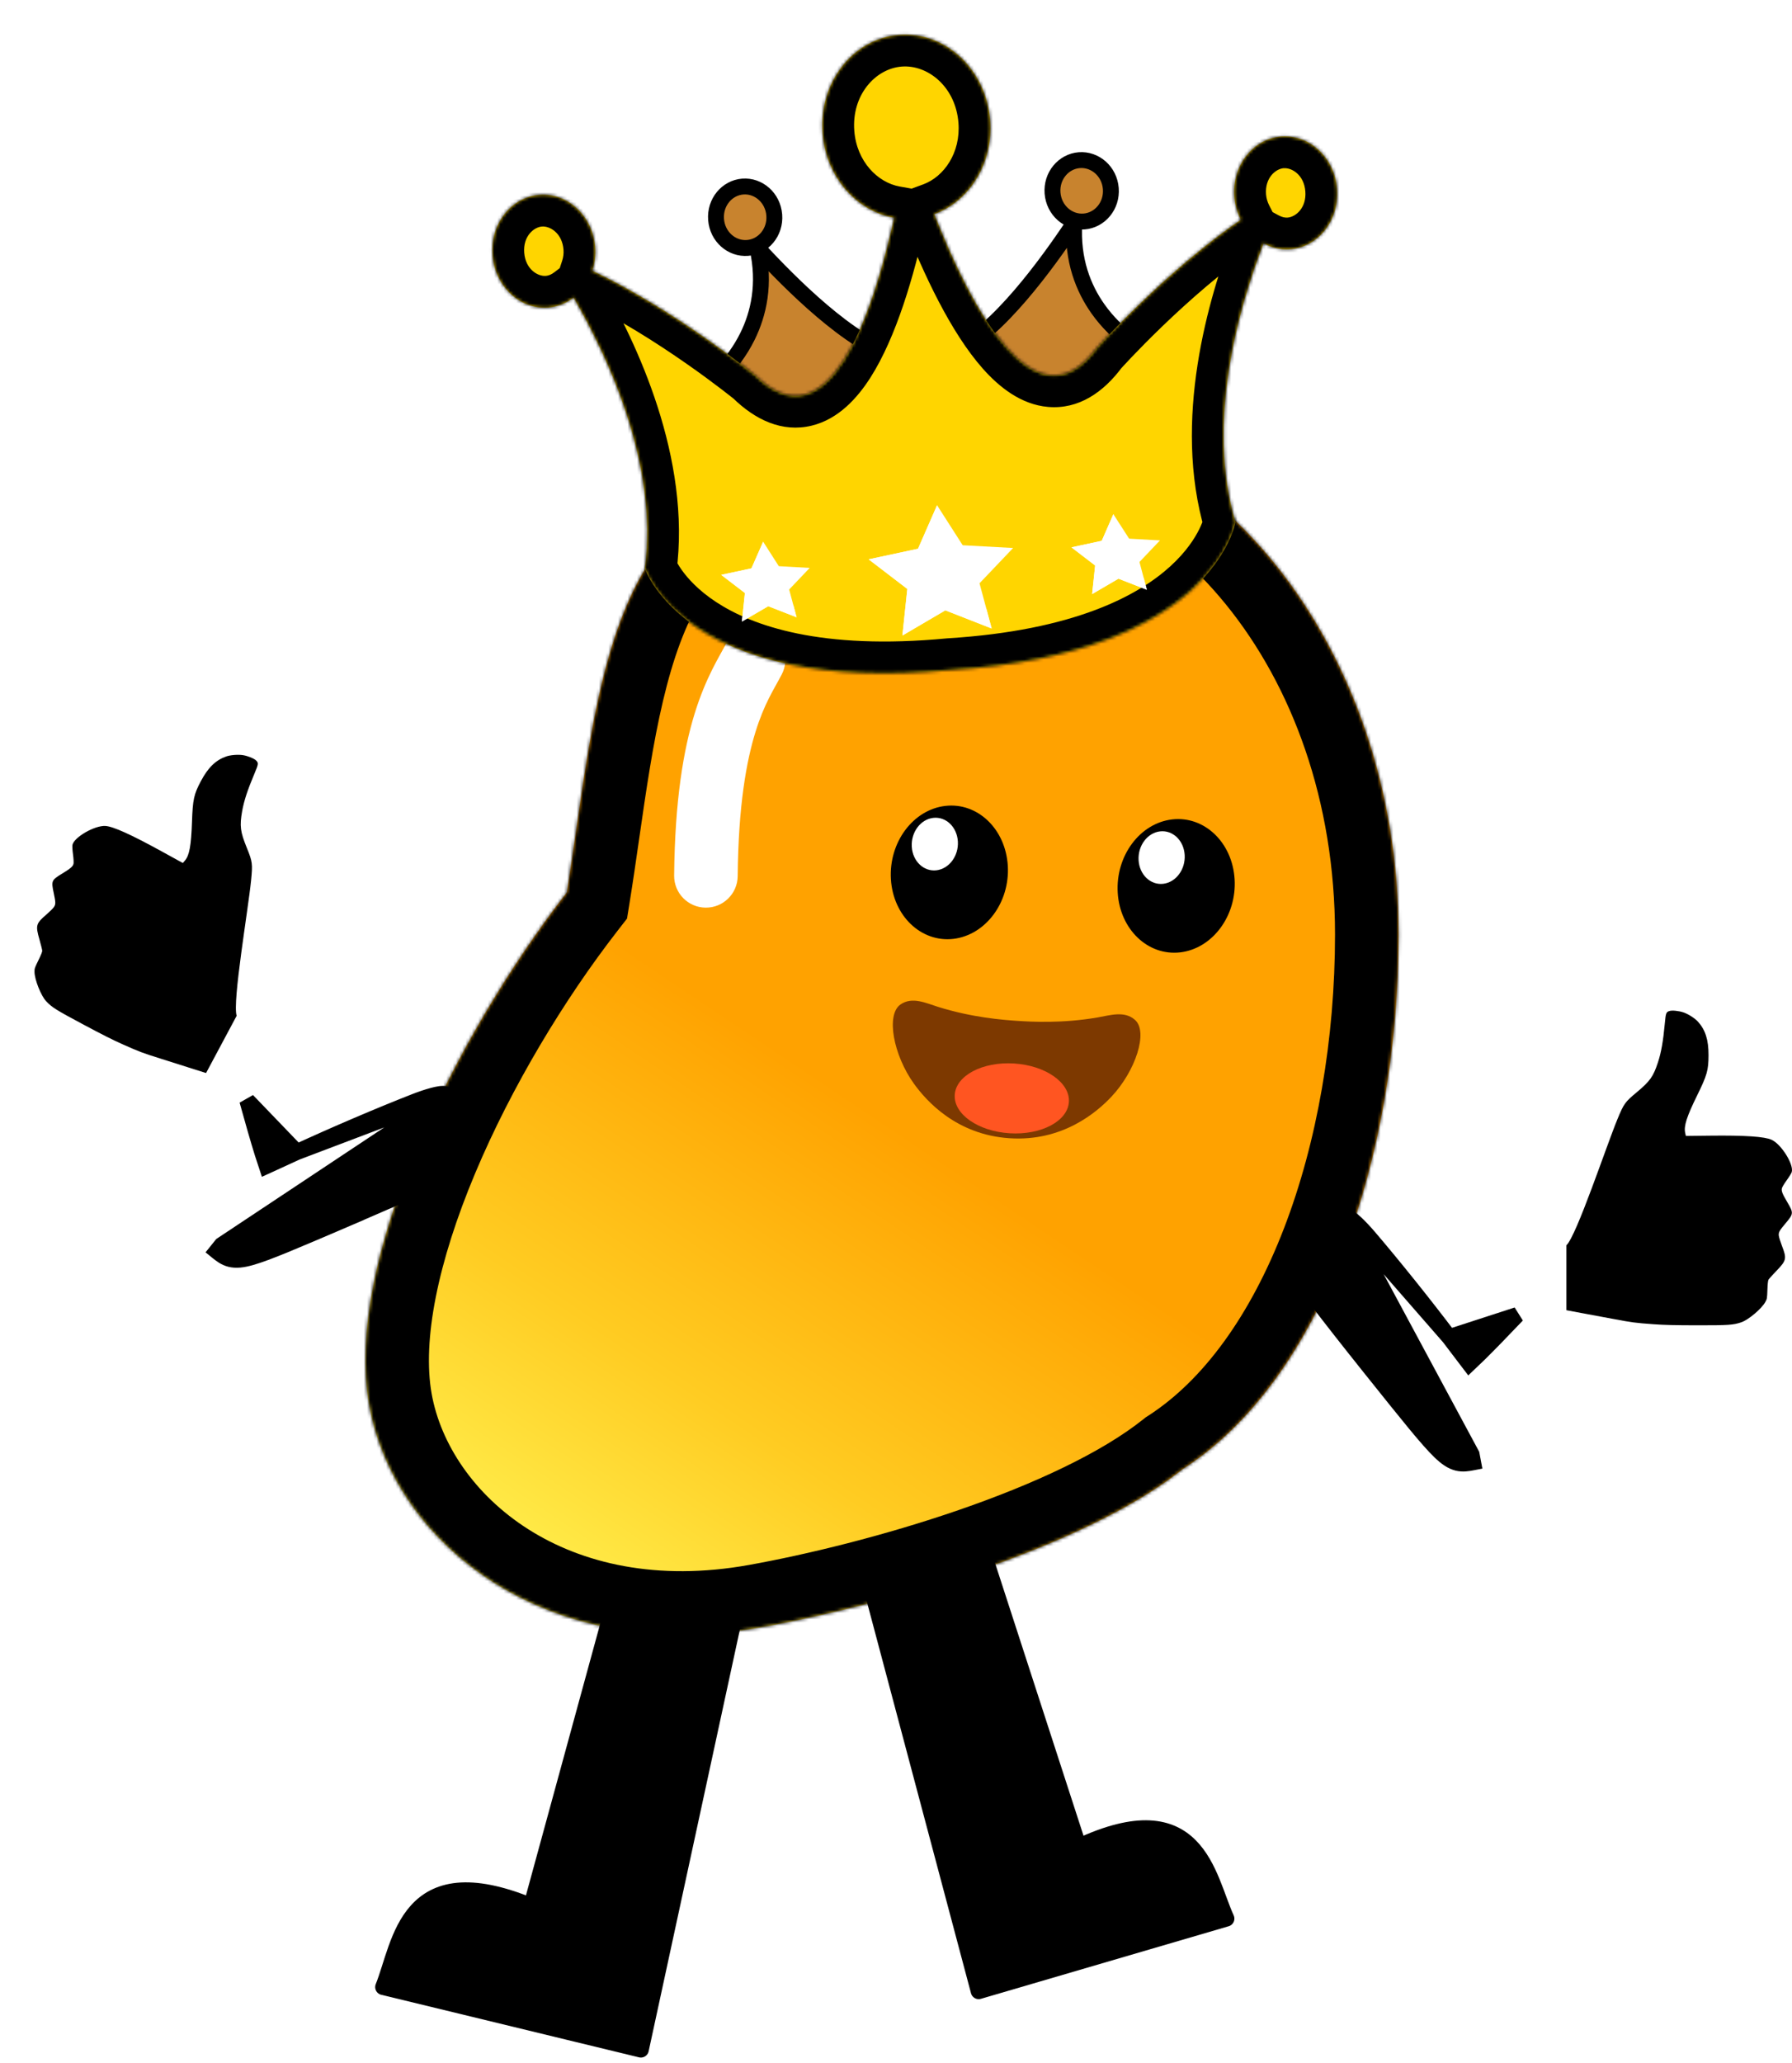 <!-- <svg width="14" height="15" viewBox="0 0 14 15" fill="none" xmlns="http://www.w3.org/2000/svg">
<g style="mix-blend-mode:darken">
<path d="M4.15217 1.55141C3.96412 1.52242 3.95619 1.51902 4.04468 1.5055C4.21427 1.47958 4.61472 1.51491 4.89067 1.58012C5.53489 1.73232 6.12109 2.12221 6.74683 2.81466L6.91307 2.99862L7.15088 2.96062C8.15274 2.8006 9.17194 2.92778 10.0244 3.31918C10.2589 3.42686 10.6287 3.64121 10.6749 3.69629C10.6896 3.71384 10.7166 3.82684 10.7349 3.94742C10.7982 4.36458 10.7665 4.68434 10.6382 4.92317C10.5683 5.05313 10.5644 5.09432 10.6114 5.20554C10.6489 5.2943 10.7534 5.35999 10.8569 5.35985C11.0687 5.35956 11.2968 5.0192 11.4024 4.54561L11.4444 4.3575L11.5275 4.45109C11.9835 4.96459 12.3417 5.66488 12.4032 6.16335L12.4192 6.29332L12.3426 6.17517C12.2107 5.97186 12.0781 5.83346 11.9084 5.72183C11.6024 5.52062 11.2789 5.45215 10.4222 5.40727C9.64839 5.36675 9.21045 5.30106 8.77621 5.16032C8.03738 4.9209 7.66493 4.60204 6.78729 3.4576C6.39748 2.94928 6.15654 2.66804 5.91687 2.44155C5.37228 1.92691 4.83716 1.65701 4.15217 1.55141Z" fill="black"/>
<path d="M10.8494 2.68637C10.8689 2.34575 10.9153 2.12108 11.0088 1.9159C11.0458 1.83469 11.0804 1.76822 11.0858 1.76822C11.0911 1.76822 11.075 1.82816 11.05 1.90142C10.9821 2.10054 10.9709 2.3729 11.0177 2.68978C11.0771 3.09184 11.1109 3.14985 11.5385 3.58416C11.739 3.78788 11.9723 4.0448 12.0568 4.15511L12.2106 4.35568L12.0568 4.21234C11.8688 4.03705 11.4364 3.6952 11.3409 3.64633C11.2768 3.61356 11.2673 3.61413 11.2278 3.65321C11.1914 3.68922 11.1837 3.74333 11.1787 3.99915C11.1708 4.39786 11.1161 4.65377 10.9842 4.90965C10.9128 5.04805 10.9015 5.01851 10.9661 4.8623C11.0143 4.74566 11.0192 4.69439 11.0189 4.30842C11.0181 3.53291 10.9255 3.34647 10.3823 3.02709C10.2447 2.94618 10.0179 2.8295 9.87839 2.76778C9.73887 2.70606 9.62805 2.6523 9.63208 2.64828C9.64746 2.63307 10.1772 2.78675 10.3905 2.86828C10.7077 2.98954 10.76 3.00526 10.7985 2.99063C10.8244 2.98082 10.8369 2.90608 10.8494 2.68637Z" fill="black"/>
<path d="M4.51745 4.01304C4.13569 3.49066 3.89948 2.68973 3.95062 2.091L3.96643 1.90572L4.05333 1.92148C4.21652 1.95106 4.49789 2.05515 4.62964 2.13469C4.9912 2.35293 5.14773 2.64027 5.30697 3.37811C5.35362 3.59423 5.41482 3.8388 5.44298 3.9216C5.48831 4.05487 5.65962 4.36617 5.7989 4.56834C5.89922 4.71395 5.83258 4.78295 5.61082 4.76305C5.27215 4.73267 4.8134 4.41799 4.51745 4.01304Z" fill="black"/>
<path d="M10.3863 7.90088C8.60224 7.18693 7.97389 6.56721 7.97389 5.52157C7.97389 5.36769 7.97922 5.24179 7.98571 5.24179C7.99221 5.24179 8.06124 5.29257 8.1391 5.35465C8.50088 5.64305 8.906 5.76623 10.0275 5.92885C10.6875 6.02455 11.0589 6.10185 11.4015 6.21477C12.4904 6.57371 13.1641 7.30212 13.3248 8.29426C13.3715 8.58255 13.3441 9.12317 13.2684 9.4081C13.2087 9.63315 13.0263 10.0388 12.9779 10.0544C12.9645 10.0587 12.9514 10.0076 12.9479 9.93809C12.9296 9.56554 12.7402 9.20285 12.4221 8.93116C12.0604 8.62227 11.5745 8.37633 10.3863 7.90088Z" fill="black"/>
<path d="M9.13385 8.19748C9.11149 8.06527 9.07272 7.89643 9.04769 7.82228L9.00217 7.68748L9.08672 7.7818C9.20374 7.91233 9.2962 8.07937 9.37457 8.30185C9.43438 8.47165 9.44111 8.52215 9.44066 8.79807C9.4402 9.06896 9.43273 9.12575 9.3775 9.27858C9.29042 9.51959 9.18233 9.69048 9.00097 9.87391C8.67507 10.2036 8.25607 10.3861 7.65143 10.4618C7.54633 10.4749 7.24 10.4971 6.97069 10.511C6.292 10.5461 5.84531 10.6186 5.44393 10.7587C5.38623 10.7788 5.3347 10.7911 5.32947 10.7859C5.31323 10.7698 5.58651 10.6079 5.81223 10.4998C6.1305 10.3474 6.44733 10.2643 7.15719 10.1468C7.50785 10.0887 7.86998 10.0183 7.96194 9.99029C8.83033 9.72566 9.27671 9.04276 9.13385 8.19748Z" fill="black"/>
<path d="M9.95169 9.64109C9.71465 9.13463 9.66022 8.64564 9.79009 8.18961C9.80399 8.14088 9.82632 8.101 9.83976 8.101C9.85319 8.101 9.90913 8.13105 9.96404 8.16777C10.0733 8.24086 10.2924 8.36395 10.876 8.68023C11.6043 9.0749 12.0196 9.3805 12.302 9.72965C12.5493 10.0354 12.7023 10.3837 12.776 10.8084C12.8177 11.0489 12.7932 11.6277 12.7311 11.8699C12.5353 12.6337 12.0802 13.2336 11.4311 13.5837C11.336 13.635 11.2506 13.6771 11.2414 13.6773C11.2321 13.6775 11.2668 13.5899 11.3184 13.4827C11.5367 13.029 11.5616 12.5877 11.3965 12.0965C11.2954 11.7957 11.0893 11.4287 10.6732 10.8084C10.1893 10.0873 10.0707 9.89539 9.95169 9.64109Z" fill="black"/>
<path d="M3.25046 12.3737C3.91252 11.8181 4.73629 11.4234 5.48666 11.3022C5.81005 11.25 6.34877 11.2707 6.64823 11.3469C7.12824 11.469 7.55763 11.7425 7.78094 12.0683C7.99918 12.3867 8.09281 12.6642 8.19029 13.2816C8.22875 13.5252 8.27057 13.7697 8.28323 13.8251C8.35644 14.1451 8.4989 14.4008 8.67544 14.5293C8.95583 14.7333 9.43865 14.7459 9.91362 14.5618C9.99423 14.5305 10.0642 14.5089 10.0691 14.5138C10.0864 14.5308 9.84719 14.6899 9.67847 14.7737C9.45143 14.8864 9.2709 14.93 9.03102 14.93C8.59601 14.93 8.23486 14.7101 7.9335 14.2616C7.87419 14.1733 7.7409 13.909 7.63729 13.6741C7.3191 12.9528 7.16199 12.7331 6.79255 12.4926C6.47104 12.2834 6.05641 12.2459 5.74449 12.3979C5.33475 12.5976 5.22043 13.118 5.51389 13.4478C5.63053 13.5789 5.84803 13.6919 6.02588 13.7139C6.35861 13.7551 6.64455 13.5035 6.64455 13.1696C6.64455 12.9528 6.56071 12.8291 6.34966 12.7344C6.0614 12.6051 5.75156 12.7562 5.75304 13.0254C5.75368 13.1402 5.80396 13.2122 5.91971 13.2643C5.99397 13.2977 5.99569 13.3003 5.93514 13.2878C5.67066 13.2333 5.6087 12.9164 5.82135 12.706C6.07667 12.4535 6.60461 12.5649 6.78591 12.9097C6.86208 13.0545 6.87092 13.3429 6.80451 13.517C6.6559 13.9068 6.22256 14.1117 5.78297 14.0002C5.48368 13.9242 5.36181 13.842 5.00097 13.4726C4.37395 12.8306 4.13053 12.7062 3.22657 12.566L3.05335 12.5391L3.25046 12.3737Z" fill="black"/>
<path fill-rule="evenodd" clip-rule="evenodd" d="M0.308383 0.883984C2.40235 3.40996 3.84457 4.45213 4.00484 4.67231C4.13717 4.85412 4.08737 5.01757 3.86067 5.14567C3.7346 5.21689 3.47541 5.28905 3.34564 5.28905C3.19887 5.28905 3.14847 5.23278 3.14847 5.23278C3.06337 5.15255 3.01544 5.16658 2.5784 4.39555C1.97166 3.45981 1.46389 2.68357 1.45004 2.67057C1.41801 2.64052 1.41856 2.64153 2.51654 4.59413C2.69394 5.0011 2.55182 5.15049 2.55182 5.20845C2.55182 5.32636 2.51946 5.38834 2.37311 5.55059C2.12914 5.8211 2.02008 6.12505 1.94135 6.7541C1.8531 7.45926 1.60492 7.95737 0.917156 8.80989C0.514562 9.30893 0.448686 9.4004 0.3471 9.60153C0.219144 9.85482 0.183961 9.99669 0.169701 10.3165C0.154629 10.6547 0.183983 10.8732 0.287934 11.1965C0.378939 11.4796 0.473932 11.6665 0.716778 12.0403C0.926351 12.3629 1.04702 12.6027 1.04702 12.6965C1.04702 12.7711 1.06136 12.7712 1.38611 12.6983C2.16328 12.5239 2.79434 12.2171 3.14925 11.8411C3.36891 11.6084 3.42048 11.4799 3.42215 11.1611C3.42325 10.9525 3.41587 10.9088 3.35914 10.7888C3.2668 10.5935 3.09869 10.4311 2.72817 10.1794C2.2427 9.84953 2.03534 9.58398 1.97807 9.21878C1.93108 8.91913 1.98559 8.70771 2.25416 8.14825C2.53214 7.56916 2.60103 7.32239 2.64763 6.73869C2.67773 6.36158 2.71941 6.21286 2.82842 6.09348C2.94212 5.969 3.04447 5.92684 3.32584 5.88863C3.78457 5.82635 4.07667 5.70839 4.31677 5.48849C4.52505 5.29772 4.61221 5.11391 4.62558 4.8372L4.63574 4.62747L4.51934 4.49259C4.09783 4.00411 0.0261003 0.5 0.000160437 0.5C-0.00538105 0.5 0.133325 0.672804 0.308383 0.883984ZM1.28364 10.6992C1.37894 10.5314 1.3283 10.3158 1.16889 10.2104C1.01827 10.1109 0.78428 10.1578 0.78428 10.2875C0.78428 10.3271 0.806303 10.3559 0.855937 10.3813C0.939514 10.424 0.945581 10.4721 0.879823 10.5703C0.81323 10.6698 0.818604 10.7573 0.894991 10.8167C1.0181 10.9125 1.19237 10.8598 1.28364 10.6992Z" fill="black"/>
<path fill-rule="evenodd" clip-rule="evenodd" d="M4.92523 5.99865C4.70988 6.06439 4.50054 6.29124 4.43574 6.5291C4.39621 6.67421 4.41864 6.92875 4.47785 7.00736C4.57351 7.13433 4.66602 7.16778 4.91651 7.16603C5.40693 7.16263 5.83327 6.95358 5.88284 6.69224C5.92347 6.47801 5.73622 6.18112 5.4783 6.05078C5.34521 5.98355 5.06217 5.95688 4.92523 5.99865ZM5.49853 6.44422C5.57416 6.33741 5.54107 6.22198 5.41245 6.14391C5.1675 5.99525 4.79708 6.11827 4.79708 6.34826C4.79708 6.46274 4.99025 6.58765 5.16731 6.58765C5.28516 6.58765 5.44644 6.5178 5.49853 6.44422Z" fill="black"/>
</g>
</svg> -->

<svg width="564" height="649" viewBox="0 0 564 649" fill="none" xmlns="http://www.w3.org/2000/svg">
<mask id="path-1-inside-1" fill="white">
<path fill-rule="evenodd" clip-rule="evenodd" d="M372.246 462.206C416.423 433.725 440.174 363.896 440.174 294.01C440.174 203.187 381.052 129.56 308.122 129.56C268.527 129.56 226.479 142.213 204.082 177.336C190.329 198.903 185.75 230.655 181.352 261.157C180.395 267.792 179.447 274.367 178.415 280.766C143.301 326.007 108.075 396.857 116.174 442.06C124.014 485.822 172.174 524.064 239.174 512.06C277.371 505.216 340.687 487.385 372.246 462.206Z"/>
</mask>
<path fill-rule="evenodd" clip-rule="evenodd" d="M372.246 462.206C416.423 433.725 440.174 363.896 440.174 294.01C440.174 203.187 381.052 129.56 308.122 129.56C268.527 129.56 226.479 142.213 204.082 177.336C190.329 198.903 185.75 230.655 181.352 261.157C180.395 267.792 179.447 274.367 178.415 280.766C143.301 326.007 108.075 396.857 116.174 442.06C124.014 485.822 172.174 524.064 239.174 512.06C277.371 505.216 340.687 487.385 372.246 462.206Z" fill="url(#paint0_linear)"/>
<path d="M372.246 462.206L361.409 445.396L360.561 445.943L359.772 446.572L372.246 462.206ZM204.082 177.336L187.219 166.582V166.582L204.082 177.336ZM181.352 261.157L161.557 258.303L161.557 258.303L181.352 261.157ZM178.415 280.766L194.214 293.029L197.346 288.994L198.16 283.951L178.415 280.766ZM116.174 442.06L96.487 445.587L116.174 442.06ZM239.174 512.06L242.701 531.746L239.174 512.06ZM420.174 294.01C420.174 326.834 414.575 359.284 404.113 386.446C393.567 413.827 378.734 434.227 361.409 445.396L383.083 479.015C409.935 461.704 429.066 432.949 441.44 400.824C453.897 368.48 460.174 331.072 460.174 294.01H420.174ZM308.122 149.56C366.133 149.56 420.174 209.913 420.174 294.01H460.174C460.174 196.461 395.971 109.56 308.122 109.56V149.56ZM220.945 188.089C238.063 161.246 271.709 149.56 308.122 149.56V109.56C265.346 109.56 214.895 123.181 187.219 166.582L220.945 188.089ZM201.147 264.012C203.372 248.58 205.5 233.922 208.673 220.495C211.858 207.017 215.8 196.158 220.945 188.089L187.219 166.582C178.611 180.081 173.388 195.881 169.745 211.297C166.09 226.763 163.73 243.232 161.557 258.303L201.147 264.012ZM198.16 283.951C199.223 277.359 200.195 270.615 201.147 264.012L161.557 258.303C160.596 264.968 159.671 271.376 158.67 277.581L198.16 283.951ZM135.86 438.532C132.849 421.724 137.791 397.128 149.53 369.17C160.978 341.904 177.638 314.386 194.214 293.029L162.615 268.503C144.078 292.387 125.568 322.915 112.649 353.685C100.021 383.762 91.4 417.193 96.487 445.587L135.86 438.532ZM235.647 492.373C177.842 502.729 141.465 469.818 135.86 438.532L96.487 445.587C106.563 501.826 166.505 545.398 242.701 531.746L235.647 492.373ZM359.772 446.572C346.698 457.003 325.576 466.865 301.682 475.1C278.194 483.195 253.823 489.116 235.647 492.373L242.701 531.746C262.721 528.159 289.107 521.743 314.716 512.917C339.919 504.231 366.234 492.588 384.719 477.839L359.772 446.572Z" fill="black" mask="url(#path-1-inside-1)"/>
<g filter="url(#filter0_b)">
<circle cx="256.174" cy="185.56" r="13" fill="white"/>
</g>
<g filter="url(#filter1_b)">
<path d="M246.037 212.191C248.595 207.296 246.7 201.254 241.805 198.697C236.91 196.139 230.869 198.033 228.311 202.928L246.037 212.191ZM212.174 275.465C212.122 280.988 216.557 285.507 222.079 285.559C227.602 285.611 232.121 281.177 232.173 275.654L212.174 275.465ZM228.311 202.928C226.469 206.454 222.148 213.114 218.647 224.44C215.144 235.771 212.399 251.685 212.174 275.465L232.173 275.654C232.385 253.305 234.958 239.395 237.755 230.346C240.554 221.291 243.515 217.016 246.037 212.191L228.311 202.928Z" fill="white"/>
</g>
<path d="M300.04 295.385C289.881 296.546 281.086 288.127 280.397 276.596C279.705 265.022 287.382 254.711 297.542 253.551C307.679 252.393 316.496 260.809 317.188 272.383C317.877 283.914 310.199 294.203 300.04 295.385Z" fill="black"/>
<path d="M294.711 273.81C290.705 274.267 287.238 270.948 286.966 266.401C286.693 261.838 289.72 257.773 293.726 257.315C297.723 256.859 301.199 260.177 301.472 264.74C301.744 269.287 298.716 273.344 294.711 273.81Z" fill="white"/>
<path d="M371.427 299.633C361.267 300.794 352.473 292.375 351.783 280.844C351.092 269.27 358.769 258.959 368.929 257.799C379.066 256.641 387.883 265.057 388.574 276.631C389.264 288.162 381.585 298.451 371.427 299.633Z" fill="black"/>
<path d="M366.098 278.059C362.092 278.516 358.625 275.197 358.353 270.65C358.08 266.087 361.107 262.022 365.113 261.564C369.11 261.108 372.586 264.426 372.859 268.989C373.131 273.536 370.103 277.593 366.098 278.059Z" fill="white"/>
<path d="M308.02 626.461L274 498.594L308.02 483.961L339.5 580.961C377.114 563.303 380.011 590.562 386 603.628L308.02 626.461Z" fill="black" stroke="black" stroke-width="5" stroke-linecap="round" stroke-linejoin="round"/>
<path d="M201.704 644.838L230.458 511.982L194.841 498.603L167.208 599.662C127.758 583.353 126.097 611.466 120.581 625.162L201.704 644.838Z" fill="black" stroke="black" stroke-width="5" stroke-linecap="round" stroke-linejoin="round"/>
<path d="M422.73 382.462L422.73 382.462C421.739 382.443 420.813 382.798 420.12 383.138C419.373 383.504 418.607 384.001 417.864 384.551C416.374 385.656 414.777 387.13 413.32 388.682C411.862 390.235 410.479 391.934 409.441 393.517C408.923 394.307 408.462 395.113 408.123 395.889C407.802 396.623 407.5 397.53 407.5 398.467C407.5 399.013 407.683 399.442 407.72 399.53C407.722 399.533 407.723 399.536 407.724 399.539C407.792 399.701 407.868 399.847 407.928 399.955C408.051 400.178 408.206 400.428 408.372 400.682C408.709 401.198 409.185 401.88 409.771 402.693C410.949 404.327 412.64 406.584 414.712 409.294C418.858 414.719 424.57 422.01 430.848 429.859L432.8 428.297L430.848 429.859L431.674 430.892C443.322 445.454 449.346 452.986 453.174 456.68C455.153 458.59 456.851 459.79 458.72 460.249C460.442 460.671 462.036 460.368 463.361 460.116C463.453 460.098 463.544 460.081 463.634 460.064C463.634 460.064 463.634 460.064 463.634 460.064L463.173 457.607L422.73 382.462ZM422.73 382.462C423.444 382.475 424.008 382.768 424.217 382.88C424.513 383.038 424.798 383.232 425.051 383.419C425.563 383.797 426.142 384.299 426.741 384.86C427.948 385.992 429.394 387.516 430.807 389.17C438.626 398.324 447.989 409.997 456.085 420.682M422.73 382.462L456.085 420.682M456.085 420.682C458.123 423.371 460.031 425.88 461.463 427.758C461.813 428.216 462.134 428.636 462.421 429.012C463.239 428.248 464.291 427.23 465.535 425.999C468.644 422.922 472.876 418.586 477.479 413.734L456.085 420.682Z" fill="black" stroke="black" stroke-width="5" stroke-linecap="round"/>
<path d="M534.387 321.42C533.424 320.355 531.34 319.024 529.85 318.521C528.393 318.029 526.29 317.813 525.453 318.07C524.386 318.398 524.276 318.686 523.979 321.908C523.459 327.569 522.839 331.094 521.814 334.225C520.338 338.731 519.32 340.159 515.053 343.712C511.45 346.712 511.077 347.233 509.084 352.055C505.531 360.652 496.236 388.693 493 391.789V412.207L493.977 412.399C494.514 412.505 496.586 412.891 498.582 413.257C500.577 413.623 504.659 414.382 507.651 414.943C513.844 416.105 514.483 416.189 520.513 416.63C523.787 416.869 527.287 416.953 534.213 416.96C544 416.97 545.489 416.869 548.018 416.023C550.271 415.27 554.433 411.759 555.608 409.622C556.137 408.659 556.168 408.48 556.259 405.825C556.323 403.98 556.44 402.89 556.608 402.596C556.747 402.353 557.843 401.135 559.045 399.89C562.282 396.537 562.398 396.012 560.815 391.895C560.344 390.669 559.911 389.274 559.853 388.795C559.724 387.726 559.997 387.216 561.91 384.95C564.518 381.863 564.537 381.653 562.521 378.225C560.963 375.577 560.642 374.764 560.807 373.888C560.87 373.549 561.551 372.405 562.32 371.346C563.088 370.288 563.806 369.123 563.916 368.759C564.629 366.391 560.659 360.013 557.593 358.599C555.389 357.583 549.209 357.169 538.174 357.298L530.599 357.386L530.377 356.394C529.907 354.299 530.867 351.307 534.151 344.626C537.267 338.285 537.717 336.697 537.729 331.996C537.742 327.161 536.754 324.035 534.387 321.42Z" fill="black"/>
<path d="M140.852 344.479L140.853 344.479C141.735 344.93 142.384 345.678 142.836 346.306C143.322 346.981 143.763 347.78 144.159 348.615C144.952 350.292 145.665 352.345 146.219 354.4C146.773 356.457 147.192 358.608 147.361 360.493C147.445 361.434 147.472 362.361 147.405 363.206C147.342 364.004 147.181 364.947 146.739 365.774C146.482 366.255 146.118 366.547 146.044 366.607C146.041 366.609 146.038 366.611 146.036 366.613C145.9 366.724 145.764 366.817 145.66 366.884C145.447 367.023 145.192 367.17 144.926 367.316C144.386 367.612 143.644 367.989 142.744 368.43C140.935 369.315 138.379 370.509 135.275 371.923C129.061 374.753 120.587 378.489 111.35 382.452L110.364 380.155L111.35 382.452L110.134 382.974C92.997 390.326 84.134 394.129 79.017 395.582C76.372 396.333 74.307 396.591 72.443 396.115C70.726 395.675 69.463 394.657 68.413 393.81C68.34 393.751 68.268 393.693 68.197 393.636C68.197 393.636 68.197 393.636 68.197 393.636L69.761 391.686L140.852 344.479ZM140.852 344.479C140.216 344.154 139.581 344.146 139.344 344.146C139.008 344.146 138.665 344.183 138.354 344.228C137.724 344.321 136.977 344.49 136.185 344.703C134.586 345.132 132.592 345.795 130.567 346.588C119.356 350.975 105.595 356.855 93.419 362.462M140.852 344.479L93.419 362.462M93.419 362.462C90.354 363.873 87.489 365.187 85.341 366.167C84.816 366.407 84.335 366.626 83.904 366.822C83.543 365.763 83.095 364.369 82.578 362.696C81.287 358.517 79.599 352.698 77.826 346.25L93.419 362.462Z" fill="black" stroke="black" stroke-width="5" stroke-linecap="round"/>
<path d="M71.155 238.009C72.506 237.525 74.971 237.333 76.523 237.591C78.04 237.844 79.996 238.646 80.613 239.266C81.399 240.058 81.361 240.365 80.103 243.346C77.893 248.584 76.778 251.984 76.207 255.229C75.385 259.899 75.609 261.638 77.697 266.783C79.46 271.128 79.543 271.763 79.028 276.955C78.11 286.212 73.088 315.323 74.483 319.579L64.858 337.586L63.906 337.295C63.382 337.135 61.372 336.499 59.44 335.881C57.507 335.263 53.55 334.008 50.647 333.093C44.638 331.198 44.034 330.971 38.508 328.517C35.508 327.185 32.382 325.609 26.27 322.35C17.635 317.745 16.369 316.954 14.537 315.016C12.906 313.29 10.89 308.232 10.861 305.793C10.848 304.694 10.906 304.522 12.076 302.138C12.89 300.481 13.3 299.463 13.291 299.126C13.284 298.845 12.89 297.255 12.417 295.59C11.143 291.107 11.288 290.589 14.625 287.705C15.619 286.846 16.658 285.82 16.935 285.424C17.553 284.542 17.552 283.964 16.933 281.064C16.089 277.112 16.171 276.918 19.565 274.844C22.187 273.243 22.853 272.678 23.121 271.828C23.225 271.499 23.164 270.169 22.985 268.873C22.807 267.577 22.722 266.212 22.797 265.838C23.284 263.415 29.792 259.661 33.163 259.86C35.586 260.002 41.231 262.55 50.901 267.866L57.54 271.515L58.205 270.744C59.606 269.118 60.17 266.027 60.424 258.587C60.664 251.526 61.016 249.913 63.221 245.761C65.489 241.491 67.834 239.2 71.155 238.009Z" fill="black"/>
<path d="M357.243 320.899C353.913 317.901 349.37 319.434 345.396 320.114C334.332 322.011 324.752 321.482 320.159 321.178C315.566 320.874 306 320.133 295.283 316.793C291.434 315.595 287.132 313.476 283.436 316.008C278.747 319.218 281.2 332.001 287.652 340.957C291.553 346.37 300.988 356.999 317.712 358.107C334.435 359.215 345.191 349.924 349.772 345.073C357.349 337.047 361.456 324.698 357.243 320.899Z" fill="#7D3900"/>
<ellipse cx="318.452" cy="345.567" rx="18" ry="11" transform="rotate(3.549 318.452 345.567)" fill="#FF5521"/>
<path d="M292.847 111.876C295.82 110.553 298.119 108.076 299.727 104.537C299.564 105.909 299.375 107.37 299.164 108.892C298.238 115.58 296.919 123.317 295.767 129.506C295.191 132.599 294.659 135.292 294.242 137.264C294.033 138.252 293.855 139.043 293.718 139.606C293.662 139.834 293.616 140.012 293.58 140.143C293.558 140.169 293.533 140.198 293.504 140.232C293.328 140.438 293.075 140.716 292.741 141.066C292.077 141.765 291.166 142.679 290.079 143.743C287.909 145.869 285.101 148.533 282.313 151.149C279.527 153.762 276.772 156.317 274.713 158.219C273.683 159.169 272.828 159.957 272.23 160.506C272.12 160.607 272.019 160.7 271.927 160.785L238.177 163.436L224.956 119.322C225.674 118.693 226.627 117.805 227.702 116.665C230.003 114.226 232.892 110.605 235.235 105.876C238.737 98.809 240.958 89.375 238.361 77.931C238.363 77.933 238.365 77.936 238.368 77.938C243.74 83.793 251.056 91.305 258.766 97.848C266.4 104.325 274.712 110.109 282.055 112.161C285.768 113.198 289.513 113.36 292.847 111.876ZM293.518 140.349C293.518 140.349 293.519 140.345 293.523 140.336C293.52 140.345 293.518 140.349 293.518 140.349Z" fill="#C8832E" stroke="black" stroke-width="5"/>
<path d="M351.686 154.519L317.92 157.171C317.816 157.102 317.702 157.026 317.577 156.943C316.901 156.494 315.934 155.85 314.768 155.072C312.437 153.515 309.317 151.422 306.159 149.275C302.997 147.127 299.809 144.934 297.337 143.174C296.098 142.292 295.057 141.532 294.295 140.946C293.913 140.652 293.62 140.417 293.417 140.243C293.382 140.213 293.352 140.187 293.327 140.165C293.27 140.041 293.196 139.871 293.104 139.651C292.88 139.117 292.58 138.364 292.219 137.421C291.497 135.539 290.55 132.962 289.497 129.997C287.391 124.065 284.878 116.628 282.918 110.167C282.474 108.704 282.06 107.296 281.686 105.971C283.826 109.206 286.48 111.288 289.619 112.129C293.143 113.075 296.817 112.33 300.323 110.726C307.257 107.553 314.565 100.541 321.095 92.951C327.689 85.285 333.743 76.723 338.136 70.101C338.136 70.101 338.137 70.1 338.137 70.1C337.357 81.806 341.024 90.775 345.587 97.208C348.641 101.513 352.062 104.638 354.717 106.688C355.957 107.646 357.038 108.374 357.846 108.884L351.686 154.519ZM293.41 140.338C293.415 140.346 293.417 140.351 293.417 140.351C293.417 140.351 293.415 140.347 293.41 140.338Z" fill="#C8832E" stroke="black" stroke-width="5"/>
<path d="M243.684 67.638C244.11 73.07 240.244 77.615 235.286 78.004C230.313 78.395 225.799 74.511 225.372 69.077C224.945 63.645 228.801 59.085 233.769 58.694C238.726 58.305 243.257 62.205 243.684 67.638Z" fill="#C8832E" stroke="black" stroke-width="5"/>
<path d="M349.607 59.318C350.033 64.741 346.166 69.294 341.196 69.685C336.226 70.075 331.696 66.181 331.27 60.758C330.844 55.336 334.711 50.782 339.681 50.392C344.651 50.001 349.181 53.895 349.607 59.318Z" fill="#C8832E" stroke="black" stroke-width="5"/>
<mask id="path-21-inside-2" fill="white">
<path fill-rule="evenodd" clip-rule="evenodd" d="M403.256 42.941C394.331 43.642 387.727 52.14 388.496 61.938C388.701 64.549 389.437 66.986 390.539 69.142C366.674 85.469 345.191 109.475 345.191 109.475C325.985 135.516 305.759 97.116 294.038 67.383C305.147 63.284 312.681 51.324 311.622 37.842C310.367 21.86 297.555 9.833 282.992 10.977C268.433 12.12 257.652 26.001 258.908 41.982C259.983 55.677 269.551 66.419 281.437 68.532C274.482 99.736 260.516 140.65 237.536 117.952C237.536 117.952 212.567 97.595 186.421 85.196C187.211 82.802 187.518 80.275 187.323 77.761C186.553 67.964 178.694 60.602 169.778 61.302C160.858 62.003 154.249 70.501 155.019 80.299C155.788 90.096 163.648 97.467 172.564 96.766C175.558 96.531 178.24 95.362 180.53 93.613C191.39 112.338 207.312 146.281 202.954 178.901C202.954 178.901 216.266 218.672 298.981 210.798C381.907 205.661 388.834 164.3 388.834 164.3C379.445 132.773 389.868 96.769 397.678 76.556C400.213 77.926 403.045 78.662 406.039 78.427C414.959 77.726 421.571 69.219 420.802 59.421C420.032 49.624 412.177 42.257 403.257 42.958"/>
</mask>
<path fill-rule="evenodd" clip-rule="evenodd" d="M403.256 42.941C394.331 43.642 387.727 52.14 388.496 61.938C388.701 64.549 389.437 66.986 390.539 69.142C366.674 85.469 345.191 109.475 345.191 109.475C325.985 135.516 305.759 97.116 294.038 67.383C305.147 63.284 312.681 51.324 311.622 37.842C310.367 21.86 297.555 9.833 282.992 10.977C268.433 12.12 257.652 26.001 258.908 41.982C259.983 55.677 269.551 66.419 281.437 68.532C274.482 99.736 260.516 140.65 237.536 117.952C237.536 117.952 212.567 97.595 186.421 85.196C187.211 82.802 187.518 80.275 187.323 77.761C186.553 67.964 178.694 60.602 169.778 61.302C160.858 62.003 154.249 70.501 155.019 80.299C155.788 90.096 163.648 97.467 172.564 96.766C175.558 96.531 178.24 95.362 180.53 93.613C191.39 112.338 207.312 146.281 202.954 178.901C202.954 178.901 216.266 218.672 298.981 210.798C381.907 205.661 388.834 164.3 388.834 164.3C379.445 132.773 389.868 96.769 397.678 76.556C400.213 77.926 403.045 78.662 406.039 78.427C414.959 77.726 421.571 69.219 420.802 59.421C420.032 49.624 412.177 42.257 403.257 42.958" fill="#FFD500"/>
<path d="M390.539 69.142L396.186 77.395L403.449 72.425L399.443 64.589L390.539 69.142ZM345.191 109.475L337.739 102.806L337.424 103.159L337.143 103.539L345.191 109.475ZM294.038 67.383L290.577 58.001L280.986 61.539L284.735 71.05L294.038 67.383ZM281.437 68.532L291.198 70.707L293.47 60.513L283.187 58.686L281.437 68.532ZM237.536 117.952L244.563 110.838L244.224 110.503L243.855 110.202L237.536 117.952ZM186.421 85.196L176.925 82.063L174.158 90.448L182.137 94.232L186.421 85.196ZM187.323 77.761L197.293 76.988L197.292 76.978L187.323 77.761ZM180.53 93.613L189.18 88.596L183.483 78.773L174.459 85.667L180.53 93.613ZM202.954 178.901L193.042 177.576L192.735 179.875L193.471 182.075L202.954 178.901ZM298.981 210.798L298.363 200.817L298.198 200.828L298.033 200.843L298.981 210.798ZM388.834 164.3L398.696 165.951L399.079 163.666L398.418 161.446L388.834 164.3ZM397.678 76.556L402.433 67.759L392.443 62.359L388.35 72.952L397.678 76.556ZM402.472 32.972C387.19 34.172 377.395 48.31 378.527 62.721L398.465 61.155C398.058 55.97 401.473 53.112 404.039 52.91L402.472 32.972ZM378.527 62.721C378.841 66.715 379.965 70.426 381.635 73.694L399.443 64.589C398.909 63.545 398.562 62.384 398.465 61.155L378.527 62.721ZM384.893 60.888C372.313 69.494 360.526 80 351.98 88.227C347.682 92.365 344.148 95.981 341.68 98.571C340.445 99.868 339.475 100.91 338.806 101.636C338.471 101.999 338.212 102.284 338.033 102.481C337.943 102.58 337.874 102.657 337.824 102.712C337.8 102.739 337.78 102.76 337.766 102.776C337.759 102.784 337.753 102.791 337.749 102.796C337.747 102.798 337.745 102.8 337.743 102.802C337.742 102.803 337.741 102.804 337.741 102.804C337.74 102.805 337.739 102.806 345.191 109.475C352.643 116.144 352.642 116.144 352.642 116.145C352.642 116.145 352.641 116.145 352.641 116.146C352.641 116.146 352.641 116.146 352.641 116.145C352.642 116.145 352.644 116.142 352.647 116.139C352.654 116.131 352.666 116.118 352.683 116.1C352.716 116.062 352.77 116.003 352.844 115.921C352.991 115.759 353.216 115.512 353.516 115.187C354.115 114.536 355.009 113.576 356.161 112.366C358.467 109.946 361.796 106.539 365.851 102.635C374.013 94.777 384.9 85.116 396.186 77.395L384.893 60.888ZM337.143 103.539C335.305 106.032 333.865 107.183 332.986 107.687C332.227 108.122 331.831 108.121 331.583 108.1C330.696 108.026 328.21 107.131 324.289 102.709C316.646 94.09 309.188 78.548 303.341 63.715L284.735 71.05C290.609 85.951 299.124 104.475 309.326 115.979C314.327 121.619 321.232 127.3 329.905 128.03C339.467 128.835 347.308 123.451 353.239 115.411L337.143 103.539ZM297.499 76.765C313.198 70.973 322.967 54.576 321.591 37.059L301.653 38.625C302.395 48.071 297.097 55.595 290.577 58.001L297.499 76.765ZM321.591 37.059C319.974 16.469 303.135 -0.636 282.209 1.007L283.775 20.946C291.976 20.302 300.759 27.252 301.653 38.625L321.591 37.059ZM282.209 1.007C261.288 2.651 247.321 22.175 248.939 42.766L268.877 41.199C267.984 29.827 275.577 21.59 283.775 20.946L282.209 1.007ZM248.939 42.766C250.336 60.556 262.894 75.393 279.688 78.377L283.187 58.686C276.209 57.446 269.631 50.797 268.877 41.199L248.939 42.766ZM271.677 66.356C268.207 81.924 263.267 98.396 257.076 108.061C253.9 113.018 251.598 114.271 250.748 114.478C250.512 114.535 250.123 114.598 249.307 114.285C248.361 113.923 246.763 113.011 244.563 110.838L230.508 125.067C237.602 132.073 246.168 136.175 255.476 133.911C263.926 131.855 269.858 125.184 273.916 118.849C282.192 105.931 287.713 86.343 291.198 70.707L271.677 66.356ZM237.536 117.952C243.855 110.202 243.854 110.201 243.853 110.2C243.852 110.2 243.851 110.199 243.85 110.198C243.848 110.197 243.846 110.195 243.844 110.193C243.838 110.189 243.832 110.183 243.823 110.176C243.807 110.163 243.784 110.145 243.756 110.122C243.699 110.075 243.618 110.01 243.514 109.927C243.306 109.759 243.005 109.519 242.618 109.213C241.844 108.6 240.722 107.722 239.3 106.634C236.457 104.46 232.401 101.44 227.507 98.024C217.778 91.232 204.488 82.696 190.706 76.161L182.137 94.232C194.501 100.095 206.768 107.937 216.059 114.423C220.676 117.646 224.496 120.491 227.152 122.522C228.478 123.536 229.512 124.345 230.205 124.894C230.552 125.168 230.813 125.378 230.984 125.515C231.069 125.583 231.131 125.634 231.17 125.665C231.19 125.681 231.204 125.692 231.211 125.699C231.215 125.702 231.217 125.704 231.218 125.704C231.219 125.705 231.219 125.705 231.218 125.704C231.218 125.704 231.218 125.704 231.218 125.704C231.217 125.703 231.216 125.703 237.536 117.952ZM195.918 88.33C197.123 84.678 197.59 80.822 197.293 76.988L177.353 78.535C177.445 79.728 177.3 80.927 176.925 82.063L195.918 88.33ZM197.292 76.978C196.16 62.564 184.266 50.133 168.995 51.333L170.561 71.271C173.122 71.07 176.946 73.363 177.353 78.544L197.292 76.978ZM168.995 51.333C153.718 52.533 143.917 66.67 145.049 81.082L164.988 79.516C164.581 74.333 167.998 71.473 170.561 71.271L168.995 51.333ZM145.049 81.082C146.181 95.49 158.07 107.936 173.347 106.736L171.781 86.797C169.226 86.998 165.396 84.703 164.988 79.516L145.049 81.082ZM173.347 106.736C178.532 106.328 183.011 104.302 186.6 101.56L174.459 85.667C173.47 86.422 172.584 86.734 171.781 86.797L173.347 106.736ZM171.88 98.63C182.574 117.07 196.929 148.483 193.042 177.576L212.866 180.225C217.695 144.08 200.206 107.606 189.18 88.596L171.88 98.63ZM202.954 178.901C193.471 182.075 193.474 182.084 193.477 182.093C193.478 182.097 193.481 182.106 193.483 182.113C193.488 182.126 193.493 182.14 193.498 182.154C193.508 182.183 193.518 182.214 193.53 182.248C193.554 182.316 193.582 182.393 193.614 182.48C193.678 182.654 193.76 182.866 193.86 183.113C194.061 183.607 194.339 184.243 194.708 184.996C195.447 186.503 196.554 188.485 198.152 190.752C201.359 195.305 206.499 200.943 214.467 206.166C230.5 216.675 256.934 224.846 299.929 220.753L298.033 200.843C258.314 204.624 236.733 196.847 225.431 189.439C219.732 185.703 216.374 181.891 214.501 179.232C213.558 177.894 212.979 176.83 212.666 176.193C212.51 175.874 212.421 175.663 212.386 175.578C212.369 175.536 212.366 175.525 212.375 175.549C212.379 175.561 212.387 175.582 212.397 175.611C212.402 175.626 212.408 175.643 212.415 175.662C212.418 175.672 212.421 175.682 212.425 175.693C212.427 175.698 212.43 175.706 212.431 175.709C212.434 175.718 212.436 175.727 202.954 178.901ZM299.599 220.779C342.704 218.109 367.534 205.911 381.726 193.027C388.78 186.623 392.974 180.251 395.43 175.253C396.654 172.764 397.437 170.634 397.931 169.03C398.178 168.228 398.353 167.557 398.474 167.038C398.535 166.778 398.582 166.556 398.618 166.374C398.636 166.283 398.652 166.202 398.665 166.132C398.671 166.096 398.677 166.064 398.682 166.034C398.685 166.019 398.687 166.004 398.69 165.991C398.691 165.984 398.692 165.974 398.693 165.971C398.695 165.961 398.696 165.951 388.834 164.3C378.971 162.648 378.973 162.639 378.974 162.63C378.975 162.627 378.976 162.618 378.977 162.613C378.979 162.601 378.981 162.591 378.983 162.581C378.986 162.561 378.989 162.543 378.992 162.528C378.998 162.497 379.002 162.475 379.004 162.463C379.009 162.438 379.008 162.449 378.997 162.493C378.976 162.582 378.921 162.805 378.817 163.144C378.608 163.822 378.203 164.963 377.481 166.432C376.047 169.35 373.327 173.64 368.283 178.218C358.28 187.299 338.183 198.351 298.363 200.817L299.599 220.779ZM398.418 161.446C390.044 133.327 399.314 100.067 407.006 80.16L388.35 72.952C380.422 93.47 368.846 132.218 379.25 167.154L398.418 161.446ZM392.923 85.353C396.897 87.501 401.637 88.803 406.822 88.396L405.256 68.457C404.452 68.52 403.529 68.351 402.433 67.759L392.923 85.353ZM406.822 88.396C422.101 87.196 431.903 73.048 430.771 58.638L410.832 60.204C411.24 65.39 407.817 68.256 405.256 68.457L406.822 88.396ZM430.771 58.638C429.639 44.229 417.753 31.788 402.474 32.989L404.04 52.927C406.601 52.726 410.425 55.018 410.832 60.204L430.771 58.638Z" fill="black" mask="url(#path-21-inside-2)"/>
<path d="M294.924 158.955L302.992 171.544L318.864 172.406L308.284 183.513L312.113 197.736L297.521 192.016L284.017 199.943L285.57 185.298L273.398 175.977L288.928 172.649L294.924 158.955Z" fill="white"/>
<path d="M295.209 165.887C294.943 163.671 294.902 161.434 295.086 159.21L294.936 158.954L288.936 172.64L273.398 175.977L285.553 185.291L284.013 199.943L297.534 192.028L312.104 197.737L310.492 191.696C301.93 185.343 296.402 176.024 295.209 165.887Z" fill="white"/>
<path d="M350.413 161.773L355.37 169.471L365.086 170.014L358.628 176.81L360.942 185.545L352.007 182.062L343.725 186.897L344.676 177.906L337.224 172.202L346.761 170.148L350.413 161.773Z" fill="white"/>
<path d="M350.583 166.019C350.425 164.661 350.403 163.29 350.517 161.928L350.421 161.772L346.749 170.153L337.224 172.202L344.676 177.91L343.738 186.9L352.016 182.066L360.946 185.548L359.961 181.843C354.713 177.942 351.321 172.216 350.583 166.019Z" fill="white"/>
<path d="M240.191 170.431L245.118 178.132L254.839 178.674L248.373 185.471L250.716 194.203L241.785 190.72L233.503 195.555L234.454 186.564L226.989 180.861L236.506 178.808L240.191 170.431Z" fill="white"/>
<path d="M240.349 174.678C240.174 173.321 240.155 171.948 240.291 170.586L240.191 170.431L236.506 178.813L226.989 180.861L234.438 186.569L233.5 195.56L241.781 190.725L250.712 194.208L249.718 190.503C244.47 186.601 241.083 180.876 240.349 174.678Z" fill="white"/>
<defs>
<filter id="filter0_b" x="239.174" y="168.56" width="34" height="34" filterUnits="userSpaceOnUse" color-interpolation-filters="sRGB">
<feFlood flood-opacity="0" result="BackgroundImageFix"/>
<feGaussianBlur in="BackgroundImage" stdDeviation="2"/>
<feComposite in2="SourceAlpha" operator="in" result="effect1_backgroundBlur"/>
<feBlend mode="normal" in="SourceGraphic" in2="effect1_backgroundBlur" result="shape"/>
</filter>
<filter id="filter1_b" x="208.174" y="193.558" width="43.002" height="96.002" filterUnits="userSpaceOnUse" color-interpolation-filters="sRGB">
<feFlood flood-opacity="0" result="BackgroundImageFix"/>
<feGaussianBlur in="BackgroundImage" stdDeviation="2"/>
<feComposite in2="SourceAlpha" operator="in" result="effect1_backgroundBlur"/>
<feBlend mode="normal" in="SourceGraphic" in2="effect1_backgroundBlur" result="shape"/>
</filter>
<linearGradient id="paint0_linear" x1="268.174" y1="345.56" x2="172.674" y2="488.06" gradientUnits="userSpaceOnUse">
<stop stop-color="#FFA200"/>
<stop offset="0.609" stop-color="#FFCC22"/>
<stop offset="1" stop-color="#FFEA47"/>
</linearGradient>
</defs>
</svg>

